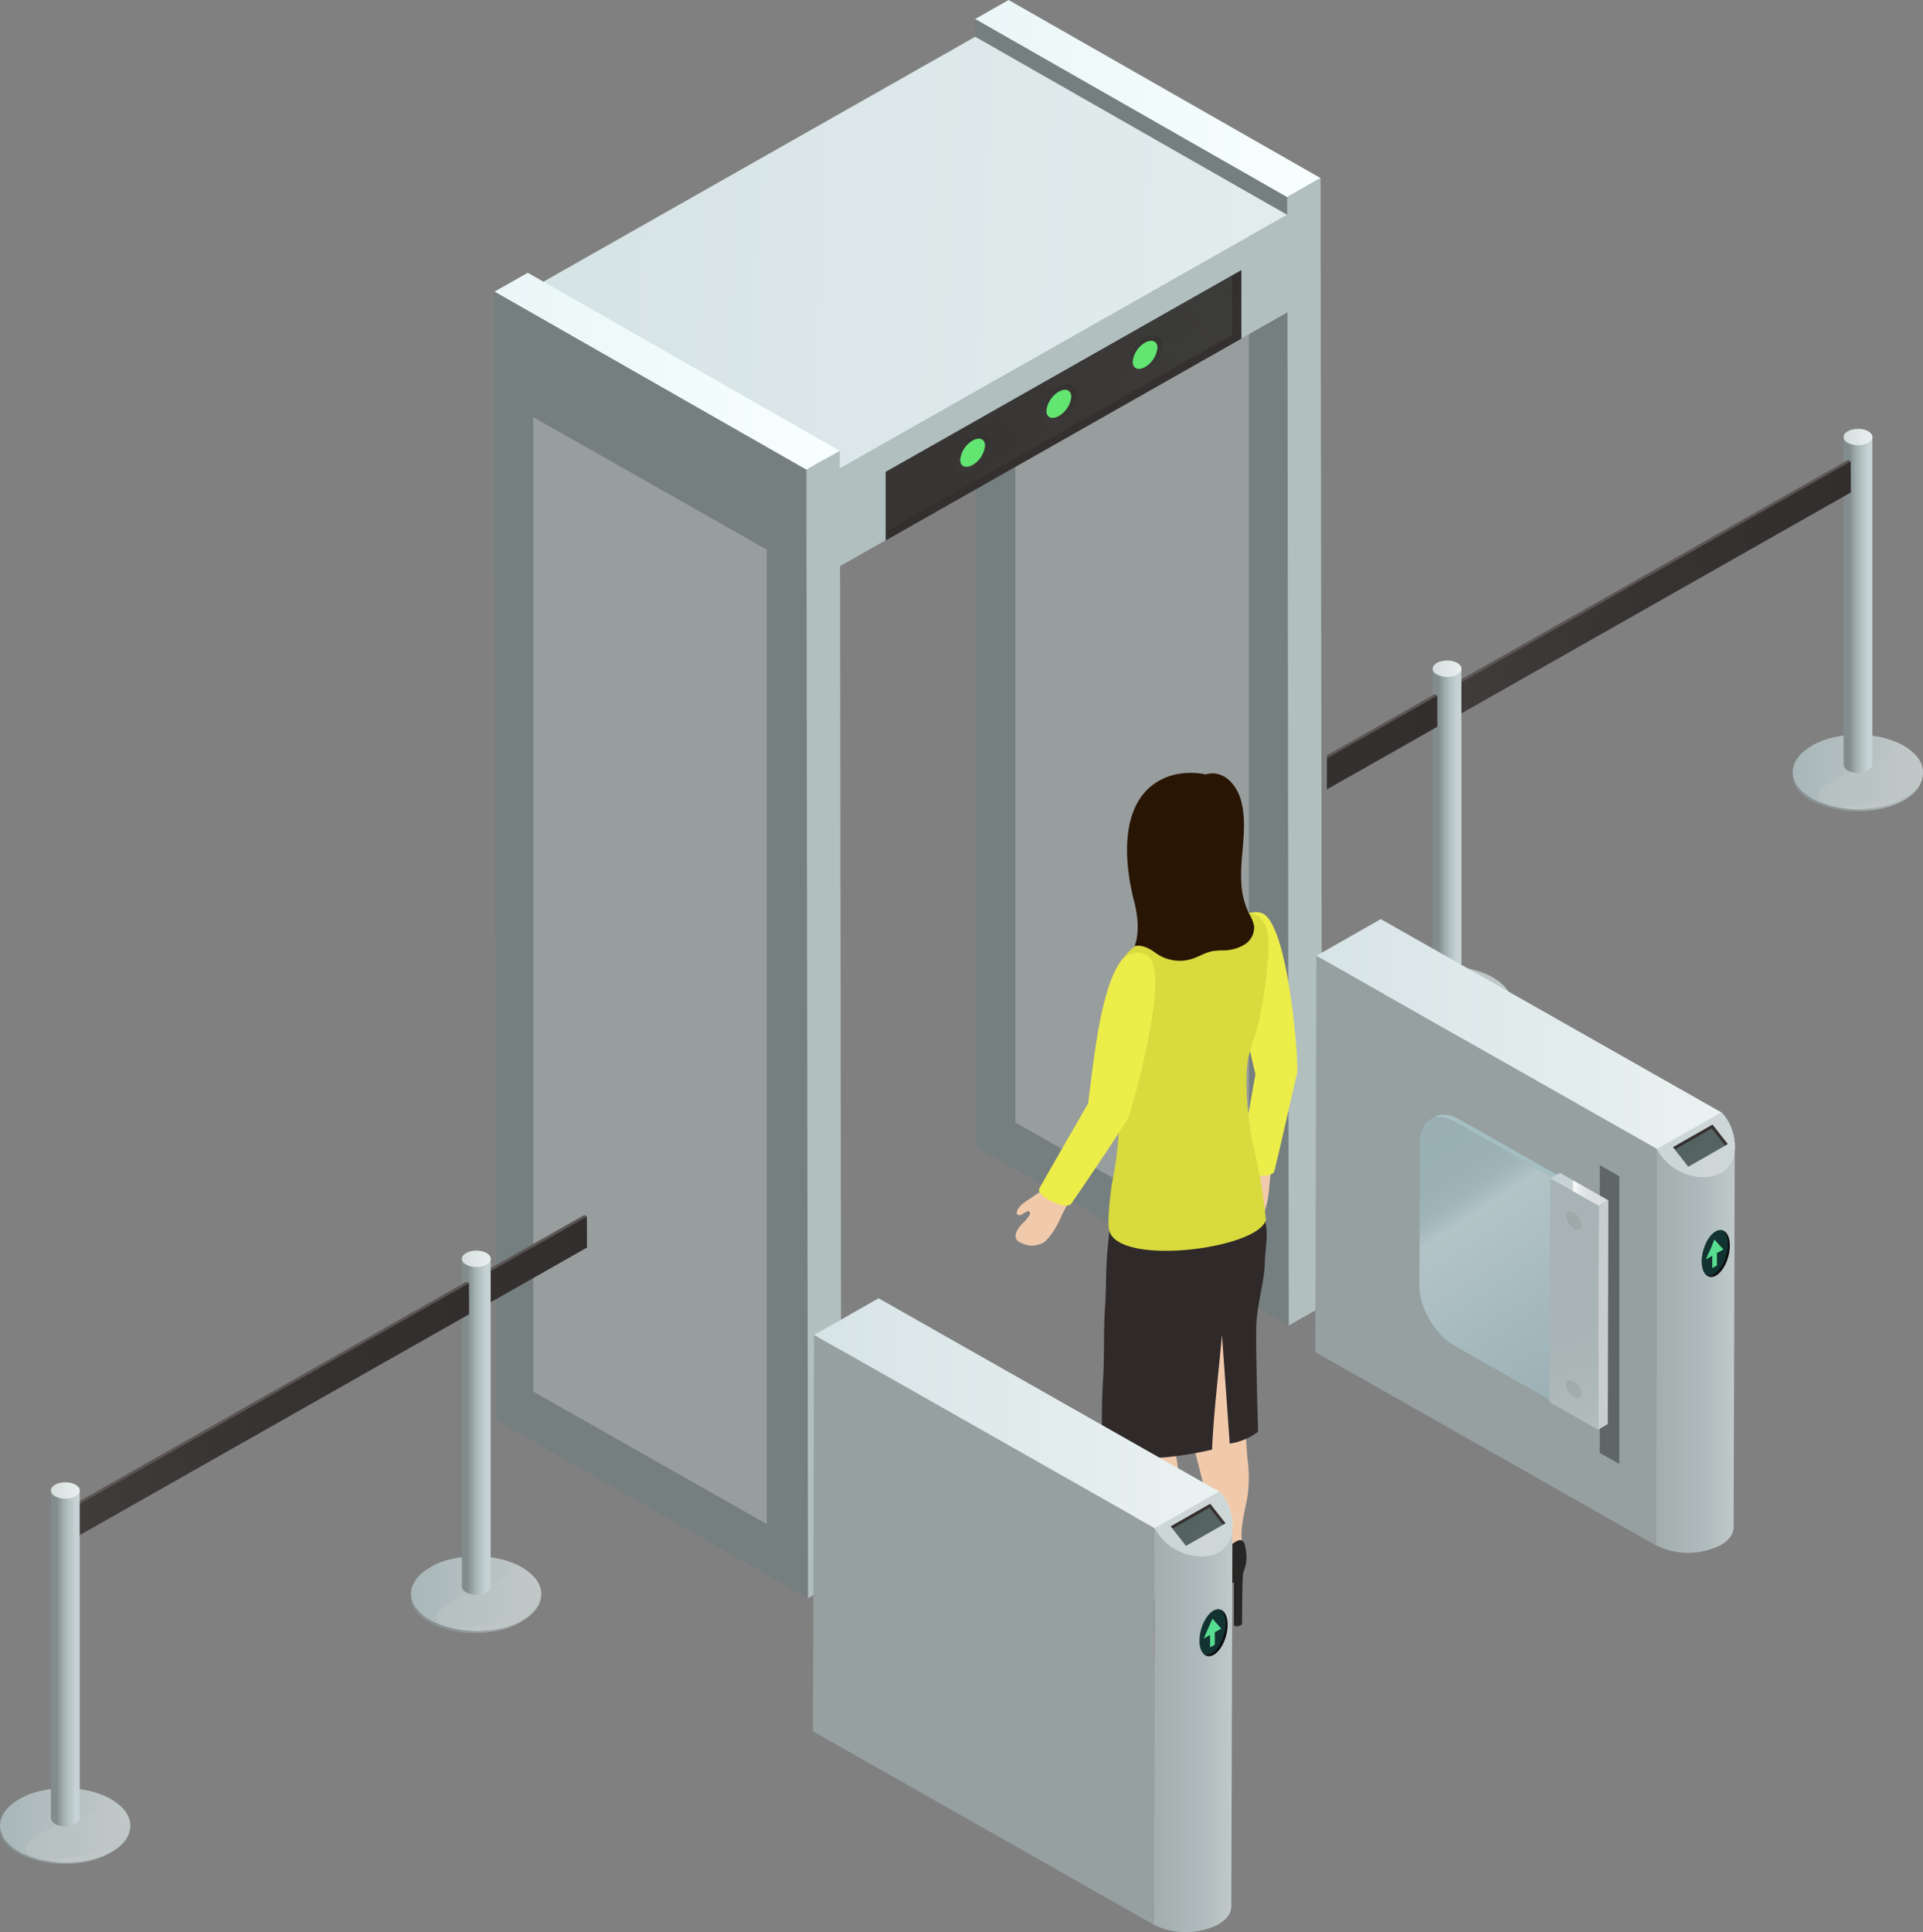 <svg xmlns="http://www.w3.org/2000/svg" xmlns:xlink="http://www.w3.org/1999/xlink" viewBox="0 0 448 450"><rect x="0" y="0" width="448" height="450" fill="#808080" stroke="none"/><defs><style>.cls-1{fill:none;}.cls-2{isolation:isolate;}.cls-3{fill:#757f80;}.cls-4{fill:#ceccca;}.cls-4,.cls-55,.cls-57{opacity:0.4;}.cls-5{fill:url(#linear-gradient);}.cls-6{fill:url(#linear-gradient-2);}.cls-7{fill:url(#linear-gradient-3);}.cls-8{fill:#b1bfbf;}.cls-9{fill:url(#linear-gradient-4);}.cls-10{opacity:0.1;fill:url(#linear-gradient-5);}.cls-11,.cls-13,.cls-14,.cls-26,.cls-66{opacity:0.5;}.cls-11,.cls-13,.cls-14,.cls-50,.cls-66{mix-blend-mode:multiply;}.cls-11{fill:url(#linear-gradient-6);}.cls-12{fill:#63e572;}.cls-13{fill:url(#linear-gradient-7);}.cls-14{fill:url(#linear-gradient-8);}.cls-15{fill:#f1caac;}.cls-16{fill:#212121;}.cls-17{fill:#282525;}.cls-18{fill:#b23b3b;}.cls-19{fill:#302929;}.cls-20{fill:#eded4a;}.cls-21{fill:#d9da3e;}.cls-22{fill:#281504;}.cls-23{fill:url(#linear-gradient-9);}.cls-24{fill:url(#linear-gradient-10);}.cls-25{mix-blend-mode:screen;}.cls-26,.cls-27{fill:#bec6c6;}.cls-28{fill:url(#linear-gradient-11);}.cls-29{fill:url(#linear-gradient-12);}.cls-30{fill:#5b5554;}.cls-31{fill:url(#linear-gradient-13);}.cls-32{fill:url(#linear-gradient-14);}.cls-33{fill:url(#linear-gradient-15);}.cls-34{fill:url(#linear-gradient-16);}.cls-35{fill:url(#linear-gradient-17);}.cls-36{fill:url(#linear-gradient-18);}.cls-37{fill:url(#linear-gradient-19);}.cls-38{fill:url(#linear-gradient-20);}.cls-39{fill:url(#linear-gradient-21);}.cls-40{fill:url(#linear-gradient-22);}.cls-41{fill:url(#linear-gradient-23);}.cls-42{fill:url(#linear-gradient-24);}.cls-43{fill:url(#linear-gradient-25);}.cls-44{fill:url(#linear-gradient-26);}.cls-45{fill:url(#linear-gradient-27);}.cls-46{fill:url(#linear-gradient-28);}.cls-47,.cls-66{fill:#96a0a1;}.cls-48{fill:url(#linear-gradient-29);}.cls-49{fill:url(#linear-gradient-30);}.cls-50{fill:#bbc5c6;}.cls-50,.cls-52{opacity:0.6;}.cls-51{fill:#0d0d0d;}.cls-52{fill:#184c4b;}.cls-53{fill:#57dd90;}.cls-54{fill:url(#linear-gradient-31);}.cls-55{fill:#84afae;}.cls-56{fill:#5f6666;}.cls-58{clip-path:url(#clip-path);}.cls-59{fill:#c5f6ff;}.cls-60{fill:#b5e3eb;}.cls-61{fill:#baeaf3;}.cls-62{fill:url(#linear-gradient-32);}.cls-63{fill:url(#linear-gradient-33);}.cls-64{fill:url(#linear-gradient-34);}.cls-65{fill:url(#linear-gradient-35);}.cls-67{fill:url(#linear-gradient-36);}.cls-68{fill:url(#linear-gradient-37);}.cls-69{fill:url(#linear-gradient-38);}</style><linearGradient id="linear-gradient" x1="227.19" y1="22.95" x2="307.65" y2="22.95" gradientUnits="userSpaceOnUse"><stop offset="0" stop-color="#eaf6f7"/><stop offset="1" stop-color="#f8ffff"/></linearGradient><linearGradient id="linear-gradient-2" x1="143.03" y1="55.69" x2="410.68" y2="68.07" gradientUnits="userSpaceOnUse"><stop offset="0" stop-color="#d7e4e6"/><stop offset="1" stop-color="#ebf2f2"/></linearGradient><linearGradient id="linear-gradient-3" x1="115.19" y1="86.47" x2="195.63" y2="86.47" xlink:href="#linear-gradient"/><linearGradient id="linear-gradient-4" x1="231.93" y1="71.75" x2="342.11" y2="229.21" gradientUnits="userSpaceOnUse"><stop offset="0" stop-color="#322e2d"/><stop offset="0.52" stop-color="#373332"/><stop offset="1" stop-color="#423d3d"/></linearGradient><linearGradient id="linear-gradient-5" x1="281.1" y1="59.32" x2="200.43" y2="140.56" gradientUnits="userSpaceOnUse"><stop offset="0" stop-color="#84afae"/><stop offset="0.18" stop-color="#7a9d9c"/><stop offset="0.73" stop-color="#5c6a6a"/><stop offset="1" stop-color="#515656"/></linearGradient><linearGradient id="linear-gradient-6" x1="229.33" y1="41.02" x2="222.91" y2="47.47" gradientTransform="matrix(1, -0.58, 0, 1, 0, 192.51)" xlink:href="#linear-gradient-4"/><linearGradient id="linear-gradient-7" x1="249.41" y1="41.22" x2="243" y2="47.68" gradientTransform="matrix(1, -0.58, 0, 1, 0, 192.51)" xlink:href="#linear-gradient-4"/><linearGradient id="linear-gradient-8" x1="269.5" y1="41.43" x2="263.09" y2="47.89" gradientTransform="matrix(1, -0.58, 0, 1, 0, 192.51)" xlink:href="#linear-gradient-4"/><linearGradient id="linear-gradient-9" x1="513.49" y1="179.82" x2="543.85" y2="179.82" gradientTransform="translate(-95.85)" gradientUnits="userSpaceOnUse"><stop offset="0" stop-color="#a9b7b8"/><stop offset="0.6" stop-color="#b7c1c2"/><stop offset="1" stop-color="#c4caca"/></linearGradient><linearGradient id="linear-gradient-10" x1="521.73" y1="184.39" x2="543.67" y2="184.39" gradientTransform="translate(-95.85)" gradientUnits="userSpaceOnUse"><stop offset="0" stop-color="#899294"/><stop offset="1" stop-color="#bac3c4"/></linearGradient><linearGradient id="linear-gradient-11" x1="526.69" y1="140.93" x2="531.06" y2="140.93" gradientTransform="translate(-95.85)" gradientUnits="userSpaceOnUse"><stop offset="0" stop-color="#828c8d"/><stop offset="0.37" stop-color="#a2aeaf"/><stop offset="0.61" stop-color="#b1bfbf"/><stop offset="1" stop-color="#c6d2d3"/></linearGradient><linearGradient id="linear-gradient-12" x1="525.35" y1="101.79" x2="532.08" y2="101.79" gradientTransform="translate(-95.85)" gradientUnits="userSpaceOnUse"><stop offset="0" stop-color="#d6dddd"/><stop offset="1" stop-color="#e9f0f0"/></linearGradient><linearGradient id="linear-gradient-13" x1="-214.94" y1="138.16" x2="-119.43" y2="138.16" gradientTransform="matrix(-1, 0, 0, 1, 216.23, 0)" xlink:href="#linear-gradient-4"/><linearGradient id="linear-gradient-14" x1="519.69" y1="233.78" x2="550.05" y2="233.78" gradientTransform="translate(-197.79)" xlink:href="#linear-gradient-9"/><linearGradient id="linear-gradient-15" x1="527.93" y1="238.35" x2="549.87" y2="238.35" gradientTransform="translate(-197.79)" xlink:href="#linear-gradient-10"/><linearGradient id="linear-gradient-16" x1="532.89" y1="194.89" x2="537.26" y2="194.89" gradientTransform="translate(-197.79)" xlink:href="#linear-gradient-11"/><linearGradient id="linear-gradient-17" x1="531.55" y1="155.75" x2="538.28" y2="155.75" gradientTransform="translate(-197.79)" xlink:href="#linear-gradient-12"/><linearGradient id="linear-gradient-18" x1="-118.61" y1="172.94" x2="-23.11" y2="172.94" gradientTransform="matrix(-1, 0, 0, 1, 216.23, 0)" xlink:href="#linear-gradient-4"/><linearGradient id="linear-gradient-19" x1="79.49" y1="294.23" x2="175" y2="294.23" gradientTransform="matrix(-1, 0, 0, 1, 216.23, 0)" xlink:href="#linear-gradient-4"/><linearGradient id="linear-gradient-20" x1="191.59" y1="371.21" x2="221.95" y2="371.21" xlink:href="#linear-gradient-9"/><linearGradient id="linear-gradient-21" x1="199.83" y1="375.78" x2="221.77" y2="375.78" xlink:href="#linear-gradient-10"/><linearGradient id="linear-gradient-22" x1="204.79" y1="332.32" x2="209.16" y2="332.32" xlink:href="#linear-gradient-11"/><linearGradient id="linear-gradient-23" x1="203.45" y1="293.18" x2="210.18" y2="293.18" xlink:href="#linear-gradient-12"/><linearGradient id="linear-gradient-24" x1="106.96" y1="329.55" x2="202.47" y2="329.55" gradientTransform="matrix(-1, 0, 0, 1, 216.23, 0)" xlink:href="#linear-gradient-4"/><linearGradient id="linear-gradient-25" x1="197.79" y1="425.17" x2="228.15" y2="425.17" gradientTransform="translate(-197.79)" xlink:href="#linear-gradient-9"/><linearGradient id="linear-gradient-26" x1="206.03" y1="429.74" x2="227.96" y2="429.74" gradientTransform="translate(-197.79)" xlink:href="#linear-gradient-10"/><linearGradient id="linear-gradient-27" x1="210.99" y1="386.28" x2="215.36" y2="386.28" gradientTransform="translate(-197.79)" xlink:href="#linear-gradient-11"/><linearGradient id="linear-gradient-28" x1="209.64" y1="347.14" x2="216.38" y2="347.14" gradientTransform="translate(-197.79)" xlink:href="#linear-gradient-12"/><linearGradient id="linear-gradient-29" x1="422.5" y1="314.17" x2="370.14" y2="314.17" gradientUnits="userSpaceOnUse"><stop offset="0" stop-color="#d8dede"/><stop offset="0.14" stop-color="#d3dada"/><stop offset="0.31" stop-color="#c6cecf"/><stop offset="0.48" stop-color="#afbbbc"/><stop offset="0.49" stop-color="#aebabb"/><stop offset="0.82" stop-color="#9ca6a7"/><stop offset="1" stop-color="#90999a"/></linearGradient><linearGradient id="linear-gradient-30" x1="306.68" y1="244.11" x2="404.17" y2="244.11" xlink:href="#linear-gradient-2"/><linearGradient id="linear-gradient-31" x1="393.35" y1="263.97" x2="403.27" y2="274.07" xlink:href="#linear-gradient-4"/><clipPath id="clip-path"><path class="cls-1" d="M333.18,260.75l1-.58c1.49-.85,3.55-.73,5.82.56l-1,.58C336.73,260,334.67,259.9,333.18,260.75Z"/></clipPath><linearGradient id="linear-gradient-32" x1="329.27" y1="262.72" x2="370.12" y2="325.96" gradientUnits="userSpaceOnUse"><stop offset="0" stop-color="#9dc6cc"/><stop offset="0.16" stop-color="#9fc7cd"/><stop offset="0.22" stop-color="#a6cdd3"/><stop offset="0.26" stop-color="#b1d6dc"/><stop offset="0.29" stop-color="#c2e4e9"/><stop offset="0.32" stop-color="#d8f5fa"/><stop offset="0.32" stop-color="#defaff"/><stop offset="1" stop-color="#9dc6cc"/></linearGradient><linearGradient id="linear-gradient-33" x1="373.22" y1="280.26" x2="373.93" y2="347.15" gradientUnits="userSpaceOnUse"><stop offset="0" stop-color="#c8cdcd"/><stop offset="1" stop-color="#c8cdcd"/></linearGradient><linearGradient id="linear-gradient-34" x1="361.16" y1="277.02" x2="374.71" y2="277.02" gradientUnits="userSpaceOnUse"><stop offset="0.35" stop-color="#c6d2d3"/><stop offset="0.37" stop-color="#c8d3d4"/><stop offset="0.38" stop-color="#cfd9da"/><stop offset="0.39" stop-color="#dae2e3"/><stop offset="0.4" stop-color="#ebeff0"/><stop offset="0.4" stop-color="#fff"/><stop offset="0.4" stop-color="#fefefe"/><stop offset="0.47" stop-color="#edf0f0"/><stop offset="0.55" stop-color="#e2e6e6"/><stop offset="0.67" stop-color="#dbe1e1"/><stop offset="1" stop-color="#d9dfdf"/></linearGradient><linearGradient id="linear-gradient-35" x1="353.46" y1="264.14" x2="378.03" y2="337.47" gradientUnits="userSpaceOnUse"><stop offset="0" stop-color="#a6b2b3"/><stop offset="0.62" stop-color="#a8b4b5"/><stop offset="0.85" stop-color="#afb9ba"/><stop offset="1" stop-color="#bac3c4"/></linearGradient><linearGradient id="linear-gradient-36" x1="305.48" y1="402.49" x2="253.12" y2="402.49" xlink:href="#linear-gradient-29"/><linearGradient id="linear-gradient-37" x1="189.66" y1="332.43" x2="287.14" y2="332.43" xlink:href="#linear-gradient-2"/><linearGradient id="linear-gradient-38" x1="276.33" y1="352.28" x2="286.25" y2="362.38" xlink:href="#linear-gradient-4"/></defs><g class="cls-2"><g id="Layer_2" data-name="Layer 2"><g id="_0" data-name="0"><g id="_1" data-name="1"><g id="_10" data-name="10"><g class="cls-2"><polygon class="cls-3" points="300.24 308.71 227.57 267.23 227.27 31.26 299.94 72.74 300.24 308.71"/><polygon class="cls-4" points="290.96 45.09 236.55 14.23 236.55 261.44 290.96 292.3 290.96 45.09"/><polygon class="cls-3" points="299.88 50.04 227.2 8.56 227.19 4.42 299.86 45.9 299.88 50.04"/><polygon class="cls-5" points="299.86 45.9 227.19 4.42 234.98 0 307.65 41.48 299.86 45.9"/><polygon class="cls-6" points="195.65 109.15 122.97 67.67 227.2 8.56 299.88 50.04 195.65 109.15"/><polygon class="cls-7" points="187.87 109.42 115.19 67.93 122.96 63.53 195.63 105.01 187.87 109.42"/><polygon class="cls-3" points="188.24 372.23 115.57 330.74 115.19 67.93 187.87 109.42 188.24 372.23"/><polygon class="cls-8" points="307.65 41.48 308.02 304.3 300.24 308.71 299.94 72.74 195.71 131.85 196.01 367.82 188.24 372.23 187.87 109.42 195.63 105.01 195.65 109.15 299.88 50.04 299.86 45.9 307.65 41.48"/></g><polygon class="cls-9" points="289.21 78.88 206.33 125.89 206.33 109.9 289.21 62.9 289.21 78.88"/><polygon class="cls-10" points="287.05 78.03 287.05 64.13 206.33 109.9 206.33 123.81 287.05 78.03"/><path class="cls-11" d="M230.59,103.18c0,2.17-1.79,4.94-4,6.2s-4,.51-4-1.66,1.79-5,4-6.2S230.59,101,230.59,103.18Z"/><path class="cls-12" d="M229.48,103.81a5.88,5.88,0,0,1-2.89,4.48c-1.59.9-2.89.36-2.89-1.2a5.9,5.9,0,0,1,2.89-4.48C228.19,101.71,229.48,102.24,229.48,103.81Z"/><path class="cls-13" d="M250.68,91.79c0,2.17-1.79,4.94-4,6.2s-4,.5-4-1.67,1.79-4.94,4-6.19S250.68,89.62,250.68,91.79Z"/><path class="cls-12" d="M249.57,92.42a5.87,5.87,0,0,1-2.89,4.47c-1.6.91-2.89.37-2.89-1.2a5.86,5.86,0,0,1,2.89-4.47C248.27,90.31,249.57,90.85,249.57,92.42Z"/><path class="cls-14" d="M270.77,80.4c0,2.17-1.8,4.94-4,6.19s-4,.51-4-1.66,1.79-4.94,4-6.19S270.77,78.23,270.77,80.4Z"/><path class="cls-12" d="M269.65,81a5.87,5.87,0,0,1-2.88,4.47c-1.6.91-2.89.37-2.89-1.2a5.86,5.86,0,0,1,2.89-4.47C268.36,78.92,269.65,79.46,269.65,81Z"/><polygon class="cls-4" points="178.64 128.01 124.23 97.15 124.23 324.11 178.64 354.96 178.64 128.01"/></g><g id="_10-2" data-name="10"><path class="cls-15" d="M281.74,372.48a2.74,2.74,0,0,0,.7-.57,5.46,5.46,0,0,0,.91-1.78,28.81,28.81,0,0,1,4.53-7.93,7.37,7.37,0,0,0,1-1.44,7.55,7.55,0,0,0,.35-3c0-3.14.85-6.19,1.4-9.26a31,31,0,0,0,0-8.65c-.43-4.54-.35-10-2.4-14.24-.71-1.45-1.82-18.46-3.34-17.37-2,1.45-4.58,21.47-6.47,21.95a2.34,2.34,0,0,0-1.25.61,2.6,2.6,0,0,0-.29,2.21,45.33,45.33,0,0,0,1.5,5c.61,2.15,3.31,13.1,4,16.41a26,26,0,0,1-.5,12.15c-.47,1.65-1.24,3.41-2.81,4.16-.75.36-2.19.58-2.12,1.39a2.92,2.92,0,0,0,2.25,2C280,374,281,372.89,281.74,372.48Z"/><path class="cls-15" d="M266.13,381.77a2.92,2.92,0,0,0,.7-.56,5.61,5.61,0,0,0,.91-1.79,29,29,0,0,1,4.53-7.93,7.09,7.09,0,0,0,1-1.44,7.52,7.52,0,0,0,.35-3c0-3.14.85-6.2,1.4-9.27a31,31,0,0,0,0-8.65c-.43-4.54-.35-10-2.4-14.23-1.71-3.5-1.71-10-1.41-13.74.28-3.5,1.8-10.71-2.17-12.84-2.49-1.33-4.1.33-5.14,2.51-1.31,2.72-1.69,5.66-3,8.36a19.93,19.93,0,0,0-1.88,9c0,6.53,2,12.88,3.76,19.11.61,2.14,3.31,13.09,4,16.41a26,26,0,0,1-.5,12.14c-.47,1.66-1.24,3.41-2.81,4.16-.75.36-2.19.58-2.12,1.39a3,3,0,0,0,2.25,2.05C264.43,383.32,265.41,382.19,266.13,381.77Z"/><polygon class="cls-16" points="271.75 375.85 271.75 387.89 272.29 388.22 272.91 376.44 271.75 375.85"/><path class="cls-17" d="M261.63,380.64a2.65,2.65,0,0,0,2.77.6c2.41-1.22,2.75-4,3.59-6.56s2-5.23,4.48-6.39a1.51,1.51,0,0,1,.85-.2c.7.11,1,1,1.07,1.64a10.58,10.58,0,0,1,.16,3.84c-.16.82-.52,1.58-.68,2.4-.22,1.14-.25,11.78-.25,11.78l-1.33.5s.07-7.74,0-10.6c0,0-1.19.36-1.4,1-.39,1.14-.63,6.05-1.38,7a27.89,27.89,0,0,1-2.92,1.14c-1.36-.29-4.83-1-5.63-3.07A2.52,2.52,0,0,1,261.63,380.64Z"/><path class="cls-18" d="M266.58,386.76a27.89,27.89,0,0,0,2.92-1.14c.75-.93,1-5.84,1.38-7a.33.33,0,0,1,.06-.1C266.93,380.48,266.52,386.74,266.58,386.76Z"/><polygon class="cls-16" points="287.48 366.47 287.48 378.51 288.02 378.84 288.64 367.06 287.48 366.47"/><path class="cls-17" d="M277.36,371.26a2.65,2.65,0,0,0,2.77.6c2.41-1.21,2.75-4,3.6-6.56s2-5.23,4.47-6.39a1.53,1.53,0,0,1,.85-.2c.7.11,1,1,1.07,1.64a10.58,10.58,0,0,1,.16,3.84c-.16.82-.51,1.58-.68,2.4-.22,1.14-.24,11.78-.24,11.78l-1.34.5s.08-7.74,0-10.6c0,0-1.18.36-1.4,1-.39,1.15-.63,6.06-1.38,7a27.89,27.89,0,0,1-2.92,1.14c-1.36-.28-4.82-1-5.63-3.07A2.52,2.52,0,0,1,277.36,371.26Z"/><path class="cls-18" d="M282.31,377.38a27.89,27.89,0,0,0,2.92-1.14c.75-.92,1-5.83,1.38-7a.33.33,0,0,1,.06-.1C282.66,371.1,282.25,377.37,282.31,377.38Z"/><path class="cls-19" d="M292.74,333.71a.66.66,0,0,0,.34-.65c-.08-2.93-.54-18.61-.4-24.25.12-5,1.89-10.06,2-15,.11-4.49,1.89-10.4-2.77-12.7-5.9-2.91-12.83-3.63-19.28-3-3.82.4-13.89-.13-13.94,3.9,0,3.4-.51,6.9-.77,10.29-.31,4-.19,8.09-.48,12.13-.38,5.47-.12,11-.42,16.45a147.66,147.66,0,0,0-.18,15.74c5.16,6.08,25.53,1,25.53,1,.39-8.77,1.54-18,2.31-26.75l1.81,25.35A14.36,14.36,0,0,0,292.74,333.71Z"/><path class="cls-15" d="M244.94,276.58a12.42,12.42,0,0,0-4.12,2c-.9.65-1.88,1.18-2.72,1.91-.43.38-1.65,1.78-1.08,2.35.82.83,2.16-1.27,2.84-.61.29.28,0,.72-.15,1a15.82,15.82,0,0,1-1.84,2.09c-.7.81-1.61,2.1-1.12,3.21.36.81,1.56,1.07,2.3,1.42a5.79,5.79,0,0,0,4.16-.6c2.25-1.88,3.61-5.1,4.28-6.58a38.84,38.84,0,0,0,2.25-5,3.8,3.8,0,0,0,.2-1.41,2,2,0,0,0-1.07-1.61C248.27,274.51,245.51,276.43,244.94,276.58Z"/><path class="cls-15" d="M291.22,270.75A12.43,12.43,0,0,0,288,274c-.61.92-1.35,1.74-1.89,2.71-.28.5-.94,2.22-.21,2.57,1.06.51,1.59-1.92,2.47-1.52.36.16.25.67.2,1a16.28,16.28,0,0,1-1,2.58c-.37,1-.79,2.51.06,3.4.62.64,1.83.48,2.65.56a5.7,5.7,0,0,0,3.7-1.95c1.47-2.52,1.64-6,1.77-7.61a39.68,39.68,0,0,0,.4-5.43,4.18,4.18,0,0,0-.3-1.4,2.06,2.06,0,0,0-1.56-1.15C293.63,267.7,291.7,270.42,291.22,270.75Z"/><path class="cls-20" d="M294.2,212.76a4.44,4.44,0,0,0-5.79,2.54c-2.61,7.48,1.82,25.08,4.06,34.94,0,0-3.45,19.24-3.8,21.62-.48,1.93,7.69,2.94,8.21.88.54-1.88,4.95-21.44,5.3-22.8C302.65,248.09,300.26,215.77,294.2,212.76Z"/><path class="cls-21" d="M290.54,248.23c.32-3.37,1.94-6.84,2.68-10.12a95.89,95.89,0,0,0,2-12.83c.29-3.29,1.17-9.39-1.94-11.74s-8.35-.65-11.53.12a71.7,71.7,0,0,0-11.22,3.55c-3.93,1.66-7.83,3.41-9.56,7.41a29.37,29.37,0,0,0-2,12.82c.22,5.41,1.3,10.76,1.69,16.16a85,85,0,0,1-1.54,21.69c-.4,2.2-1.14,8.79-.77,11,1.48,8.86,35,4.66,36.56-2.23a128.56,128.56,0,0,0-2.33-14.62,72.33,72.33,0,0,1-2.12-20.52C290.5,248.69,290.52,248.46,290.54,248.23Z"/><path class="cls-15" d="M282,207c-.92,0-7.53.72-9.86,1.14,0,.73.78,5.81.65,7-.2,1.88-4.37,2.49-4.12,3,1.59,3.12,16.86-.5,16.26-3.84-.16-.89-1.54-.48-2.1-1.18S281.61,207,282,207Z"/><path class="cls-22" d="M289.18,205.48a18.46,18.46,0,0,0,1.84,7.36,9.09,9.09,0,0,1,1.14,2.81,4.68,4.68,0,0,1-2.23,4.34,9.64,9.64,0,0,1-5,1.36,17.65,17.65,0,0,0-2.3.15c-1.76.29-3.29,1.31-5,1.85a9.53,9.53,0,0,1-8.36-1.38c-1.46-1.08-3.18-2-4.94-1.62,1.19-3.07.72-7.26-.11-10.44-2.56-9.79-3.71-25.49,8.74-29.31a16.83,16.83,0,0,1,7.9-.24c4.53-1.26,7.51,2.95,8.32,6.31C290.75,192.91,288.83,199.25,289.18,205.48Z"/><path class="cls-20" d="M267.76,223c-1.63-1.69-4.84-1.36-6.33.46-5,6.17-6.64,23.51-7.93,33.54,0,0-10.19,17.64-11.34,19.76-1.12,1.66,6.22,5.32,7.42,3.57,1.15-1.59,12.8-18.79,13.31-20.1C263.67,258.24,272.42,227.86,267.76,223Z"/></g><g id="_8" data-name="8"><g class="cls-2"><path class="cls-23" d="M443.46,173.65h0c-5-2.82-11.79-3-16.34-1.89a16,16,0,0,0-6.59,3,8.23,8.23,0,0,0-2.16,2.44,5.52,5.52,0,0,0-.73,2.66c0,2.22,1.49,4.45,4.48,6.15,5.95,3.37,15.56,3.38,21.47,0,2.93-1.68,4.4-3.87,4.41-6.07C448,176.44,444.7,174.41,443.46,173.65Z"/><path class="cls-24" d="M447.77,181.28c-.06.19-.12.37-.19.56a6.84,6.84,0,0,1-.51,1,4,4,0,0,1-.33.51,8.45,8.45,0,0,1-1,1.05c-.12.11-.21.22-.34.33a11.81,11.81,0,0,1-1.85,1.3,17.14,17.14,0,0,1-2.12,1l-.58.22c-.56.2-1.13.36-1.71.51l-.87.23c-.69.15-1.39.26-2.11.35l-.5.08a26.77,26.77,0,0,1-2.69.14l-.75,0c-.66,0-1.31,0-2-.11l-.9-.12c-.59-.07-1.16-.17-1.73-.29l-.91-.2q-.87-.22-1.68-.51l-.76-.25a17,17,0,0,1-2.2-1c-3-1.7-4.48-3.93-4.48-6.15v.37l.05.67c0,.21.09.48.14.69l0,.13a.56.56,0,0,1,0,.12s0,0,0,.05v0s0,0,0,0v0s0,.08,0,.11l.08.25c.09.2.23.46.33.66l0,0a1.19,1.19,0,0,0,.09.15l0,.05.11.18.15.23,0,0,.5.62h0l.24.24.15.16.19.19.68.58.1.08,0,0c.05.05.11.08.17.13l.24.17.22.16.85.52.25.13.4.22.27.14,1,.42.05,0,.73.27.23.08.58.18q.57.18,1.14.33l.4.1,1.1.22,1.12.18,1.14.13,1.15.07,1.15,0H434l1.14-.07,1.14-.13,1.12-.17,1.1-.23,1.07-.27.69-.22.18-.05.18-.06,1-.38.56-.25.26-.11.15-.07.91-.48.14-.09a13.72,13.72,0,0,0,1.16-.77l.3-.21.19-.16.46-.4h0a.2.2,0,0,1,.06-.07l.52-.54.14-.17a5.78,5.78,0,0,0,.75-1.08l.15-.33,0,0c0-.06.05-.11.07-.16s.06-.1.08-.14l.08-.26a1.17,1.17,0,0,1,.05-.11v0l.07-.21v0a2,2,0,0,0,.06-.3l0-.06a.28.28,0,0,1,0-.09c0-.08,0-.16,0-.23s0-.47.05-.67v-.34A5,5,0,0,1,447.77,181.28Z"/></g><g class="cls-25"><path class="cls-26" d="M443.76,175.71c-4.47.19-14.29,4.21-18.82,7.51-.67.45-1.84,1.65-1.2,2.56,3.07,4.34,22.48,3.65,24.07-4.76C448.25,178.64,447.08,175.49,443.76,175.71Z"/><path class="cls-27" d="M429,187.77c.79.63,6.68,1.27,11.85-.62,5.55-2,6.62-5.12,6.57-6.14C444,185.51,437.32,187.44,429,187.77Z"/></g><path class="cls-28" d="M429.5,101.86v76.08c0,2.81,6.71,2.71,6.71,0V101.86Z"/><ellipse class="cls-29" cx="432.86" cy="101.79" rx="3.37" ry="1.91"/><g class="cls-2"><polygon class="cls-30" points="335.67 160.93 430.56 107.11 431.15 107.45 335.67 161.6 335.67 160.93"/><polygon class="cls-31" points="335.67 161.6 431.15 107.45 431.18 114.7 335.67 168.87 335.67 161.6"/></g><g class="cls-2"><path class="cls-32" d="M347.72,227.61h0c-5-2.82-11.79-3-16.34-1.89a16,16,0,0,0-6.59,3,8.23,8.23,0,0,0-2.16,2.44,5.49,5.49,0,0,0-.73,2.66c0,2.22,1.49,4.45,4.48,6.15,5.95,3.37,15.56,3.38,21.47,0,2.93-1.68,4.4-3.87,4.41-6.07C352.26,230.4,349,228.37,347.72,227.61Z"/><path class="cls-33" d="M352,235.24c-.06.19-.12.37-.19.56a7.44,7.44,0,0,1-.51,1,4.89,4.89,0,0,1-.33.51,8.45,8.45,0,0,1-1,1c-.12.11-.21.22-.34.33a11.81,11.81,0,0,1-1.85,1.3,17.14,17.14,0,0,1-2.12,1l-.59.22c-.55.2-1.12.36-1.7.51l-.87.23c-.69.15-1.39.26-2.11.35l-.5.08a26.77,26.77,0,0,1-2.69.14l-.75,0c-.66,0-1.31-.05-2-.11l-.9-.12c-.59-.07-1.16-.17-1.73-.29l-.91-.2q-.87-.22-1.68-.51l-.76-.25a18.47,18.47,0,0,1-2.2-1c-3-1.7-4.48-3.93-4.48-6.15v.37l.05.67c0,.21.09.48.14.69l0,.13a.56.56,0,0,1,0,.12l0,0v0s0,0,0,0,0,.07,0,.11l.08.25c.09.2.23.46.33.66l0,0a1.19,1.19,0,0,0,.09.15l0,0,.11.18.15.23,0,0,.5.62h0c.07.08.16.16.24.24l.15.16.19.19.68.58.1.08,0,0,.17.13.24.17.22.16.85.52.25.13.4.22.27.13,1,.43.05,0,.73.27.23.08.58.18,1.14.33.4.1,1.1.22,1.12.18,1.14.13,1.15.07,1.15,0h1.15l1.14-.07,1.14-.13,1.12-.17,1.1-.23,1.07-.27.69-.22.18-.05.18-.06,1-.38.56-.25.26-.11.15-.07.91-.48.14-.09a13.72,13.72,0,0,0,1.16-.77c.1-.07.21-.14.29-.21l.2-.16.46-.4h0a.2.2,0,0,1,.06-.07l.52-.54.14-.17a5.78,5.78,0,0,0,.75-1.08l.15-.33,0,0c0-.06.05-.11.07-.16s.06-.1.08-.14l.08-.26a1.17,1.17,0,0,1,.05-.11v0c0-.06.05-.14.07-.21v-.05a2,2,0,0,0,.06-.3l0-.06a.28.28,0,0,1,0-.09c0-.08,0-.16,0-.23s0-.47.05-.67v-.34A5,5,0,0,1,352,235.24Z"/></g><g class="cls-25"><path class="cls-26" d="M348,229.67c-4.47.19-14.29,4.2-18.82,7.51-.67.45-1.84,1.65-1.2,2.56,3.07,4.34,22.48,3.65,24.06-4.76C352.51,232.6,351.34,229.45,348,229.67Z"/><path class="cls-27" d="M333.3,241.72c.79.64,6.68,1.28,11.85-.61,5.55-2,6.62-5.12,6.57-6.14C348.28,239.47,341.58,241.4,333.3,241.72Z"/></g><path class="cls-34" d="M333.76,155.82V231.9c0,2.81,6.71,2.71,6.71,0V155.82Z"/><ellipse class="cls-35" cx="337.12" cy="155.75" rx="3.37" ry="1.91"/><g class="cls-2"><polygon class="cls-30" points="309.12 176.59 334.83 162.01 334.24 161.67 309.12 175.92 309.12 176.59"/><polygon class="cls-36" points="309.12 183.86 334.85 169.27 334.83 162.01 309.12 176.59 309.12 183.86"/></g></g><g id="_8-2" data-name="8"><g class="cls-2"><polygon class="cls-30" points="111.02 297.89 136.72 283.31 136.13 282.97 111.02 297.22 111.02 297.89"/><polygon class="cls-37" points="111.02 305.16 136.75 290.56 136.72 283.31 111.02 297.89 111.02 305.16"/></g><g class="cls-2"><path class="cls-38" d="M121.55,365h0c-5-2.82-11.78-3-16.33-1.89a16,16,0,0,0-6.59,3,8.23,8.23,0,0,0-2.16,2.44,5.52,5.52,0,0,0-.73,2.66c0,2.22,1.49,4.45,4.48,6.15,6,3.37,15.56,3.38,21.47,0,2.93-1.68,4.4-3.87,4.41-6.07C126.1,367.83,122.8,365.8,121.55,365Z"/><path class="cls-39" d="M125.87,372.67c-.06.19-.12.37-.2.56a5.87,5.87,0,0,1-.5,1,5.54,5.54,0,0,1-.33.51,8.45,8.45,0,0,1-1,1.05c-.12.11-.21.22-.34.33a11.81,11.81,0,0,1-1.85,1.3,17.14,17.14,0,0,1-2.12,1l-.59.22c-.55.2-1.12.36-1.7.51l-.87.23c-.69.15-1.39.26-2.11.35l-.5.08a26.77,26.77,0,0,1-2.69.14l-.75,0c-.66,0-1.31-.05-2-.11-.3,0-.6-.08-.9-.12-.59-.07-1.16-.17-1.73-.29l-.91-.2q-.87-.22-1.68-.51l-.76-.25a17,17,0,0,1-2.2-1c-3-1.7-4.49-3.93-4.48-6.15v.37l.05.67c0,.21.09.48.14.69l0,.13,0,.12s0,0,0,.05v0s0,.08,0,.11l.08.25c.09.2.23.46.32.66l0,0a1.19,1.19,0,0,0,.09.15l0,.05.11.18.15.23,0,0,.5.62h0l.24.24.15.16.19.19.67.58.11.08,0,0c0,.05.11.08.17.13l.24.17.22.16.84.52.26.13.4.22.27.14,1,.42,0,0,.73.27.23.08.57.18,1.15.33.4.1,1.1.22c.34.07.79.13,1.12.18l1.14.13,1.15.07,1.15,0h.7l.45,0,1.14-.07,1.14-.13,1.12-.17,1.1-.23,1.07-.27.69-.22.18-.05.18-.06,1-.38.56-.25.26-.11.15-.07.91-.48.13-.09a12.45,12.45,0,0,0,1.17-.77c.1-.07.21-.14.29-.21l.19-.16c.16-.13.32-.26.47-.4h0l.07-.07c.17-.17.36-.37.51-.54l.15-.17a6.33,6.33,0,0,0,.75-1.08l.15-.33,0,0c0-.06,0-.11.07-.16a.64.64,0,0,1,.08-.14l.08-.26a1.17,1.17,0,0,1,0-.11v0l.07-.21V373a2,2,0,0,0,.06-.3l0-.06a.28.28,0,0,1,0-.09c0-.08,0-.16,0-.23s0-.47,0-.67v-.34A5.38,5.38,0,0,1,125.87,372.67Z"/></g><g class="cls-25"><path class="cls-26" d="M121.86,367.1c-4.47.19-14.3,4.21-18.82,7.51-.68.45-1.84,1.65-1.2,2.56,3.07,4.34,22.48,3.65,24.06-4.76C126.35,370,125.18,366.88,121.86,367.1Z"/><path class="cls-27" d="M107.14,379.16c.79.63,6.68,1.27,11.85-.62,5.55-2,6.62-5.12,6.57-6.14C122.12,376.9,115.42,378.83,107.14,379.16Z"/></g><path class="cls-40" d="M107.6,293.25v76.08c0,2.81,6.71,2.71,6.71,0V293.25Z"/><ellipse class="cls-41" cx="110.96" cy="293.18" rx="3.37" ry="1.91"/><g class="cls-2"><polygon class="cls-30" points="13.77 352.32 108.66 298.5 109.25 298.84 13.77 352.99 13.77 352.32"/><polygon class="cls-42" points="13.77 352.99 109.25 298.84 109.28 306.1 13.77 360.26 13.77 352.99"/></g><g class="cls-2"><path class="cls-43" d="M25.81,419h0c-5-2.82-11.78-3-16.33-1.89a16.13,16.13,0,0,0-6.6,3,8.34,8.34,0,0,0-2.15,2.44A5.52,5.52,0,0,0,0,425.18c0,2.22,1.49,4.45,4.48,6.15,5.95,3.37,15.56,3.38,21.47,0,2.93-1.68,4.4-3.87,4.41-6.07C30.36,421.79,27.06,419.76,25.81,419Z"/><path class="cls-44" d="M30.13,426.63c-.06.19-.12.37-.2.56a6.3,6.3,0,0,1-.5,1,5.54,5.54,0,0,1-.33.51,8.45,8.45,0,0,1-1,1c-.12.11-.21.22-.34.33a12.3,12.3,0,0,1-1.85,1.3,17.14,17.14,0,0,1-2.12,1l-.59.22c-.55.2-1.12.36-1.71.51-.28.08-.56.16-.86.23-.69.15-1.39.26-2.11.35l-.5.08a26.77,26.77,0,0,1-2.69.14l-.75,0c-.66,0-1.31-.05-2-.11l-.9-.12c-.59-.07-1.17-.17-1.73-.29l-.91-.2q-.87-.23-1.68-.51l-.76-.25a17,17,0,0,1-2.2-1c-3-1.7-4.49-3.93-4.48-6.15v.37l.05.67a5.63,5.63,0,0,0,.14.69l0,.13,0,.12s0,0,0,0v0s0,0,0,0,0,.08,0,.11l.08.25c.09.2.23.46.32.66l0,0,.1.15,0,0,.11.18.15.23,0,0,.5.62h0c.07.08.16.16.24.24l.15.16.19.19.67.58.11.08,0,0c.05.05.11.08.17.13l.24.17.22.16.84.52.25.13.41.22.27.14,1,.42,0,0,.73.27.23.08.57.18,1.15.33.4.1,1.1.22,1.12.18,1.14.13,1.15.07,1.15,0h1.15l1.14-.07,1.14-.13,1.12-.17,1.1-.23,1.07-.27.69-.22.18-.05.18-.06,1-.38.56-.25.26-.11.15-.07.91-.48.13-.09a12.45,12.45,0,0,0,1.17-.77c.1-.07.21-.14.29-.21l.19-.16c.16-.13.32-.26.47-.4h0l.07-.07c.17-.17.36-.37.51-.54l.15-.17a6.33,6.33,0,0,0,.75-1.08l.15-.33,0,0c0-.06.05-.11.07-.16a.64.64,0,0,1,.08-.14l.08-.26a1.17,1.17,0,0,1,0-.11v0l.07-.21V427a2,2,0,0,0,.06-.3l0-.06a.28.28,0,0,1,0-.09c0-.08,0-.16,0-.23s0-.47.05-.67v-.34A5.38,5.38,0,0,1,30.13,426.63Z"/></g><g class="cls-25"><path class="cls-26" d="M26.12,421.06c-4.47.19-14.3,4.21-18.82,7.51-.68.45-1.84,1.65-1.2,2.56,3.07,4.34,22.48,3.65,24.06-4.76C30.61,424,29.44,420.84,26.12,421.06Z"/><path class="cls-27" d="M11.4,433.11c.79.64,6.68,1.28,11.85-.61,5.55-2,6.62-5.12,6.57-6.14C26.38,430.86,19.68,432.79,11.4,433.11Z"/></g><path class="cls-45" d="M11.86,347.21v76.08c0,2.81,6.71,2.71,6.71,0V347.21Z"/><ellipse class="cls-46" cx="15.22" cy="347.14" rx="3.37" ry="1.91"/></g><g id="_16" data-name="16"><polygon class="cls-47" points="306.68 222.6 306.42 314.91 385.76 359.91 386.03 267.6 306.68 222.6"/><path class="cls-48" d="M404.14,266.66l-.26,89c0,1.53-1,3.07-3.1,4.24a16.82,16.82,0,0,1-15,0L386,267.6C390.19,270,404.14,268.19,404.14,266.66Z"/><path class="cls-49" d="M401,259.06c3.52,3.35,4.92,11.36-.11,14.14-4.17,2.31-11.59.48-14.86-5.6l-79.35-45,15-8.54Z"/><path class="cls-50" d="M401,259.06l-7.86,4.48L386,267.6c3.27,6.08,10.69,7.91,14.86,5.6C405.92,270.42,404.52,262.41,401,259.06Z"/><path class="cls-51" d="M403,290.11c0,2.85-1.46,6-3.27,7s-3.26-.46-3.26-3.31,1.46-6,3.26-7S403,287.26,403,290.11Z"/><path class="cls-52" d="M402.54,289.76a4.44,4.44,0,0,0-1-3.11,1.9,1.9,0,0,0-1.83.15c-1.8,1-3.26,4.16-3.26,7a4.44,4.44,0,0,0,1,3.11,1.88,1.88,0,0,0,1.82-.15C401.07,295.74,402.54,292.61,402.54,289.76Z"/><path class="cls-53" d="M398.47,291l-1,2.16c0,.07,0,.11.07.08l1.37-.78v2.78c0,.07.05.09.12.05l.84-.48a.22.22,0,0,0,.12-.18v-2.78l1.37-.78c.06,0,.1-.12.07-.15l-1-1.09-.95-1.08s-.11,0-.14.08Z"/><polygon class="cls-54" points="398.97 261.92 389.76 267.17 393.33 271.72 402.53 266.46 398.97 261.92"/><polygon class="cls-55" points="390.19 267.71 393.33 271.72 401.93 266.81 398.79 262.8 390.19 267.71"/><polygon class="cls-56" points="377.25 340.96 372.69 338.37 372.69 271.37 377.25 273.96 377.25 340.96"/><g class="cls-57"><g class="cls-2"><g class="cls-2"><g class="cls-58"><g class="cls-2"><path class="cls-59" d="M333.18,260.75l1-.58c1.49-.85,3.55-.73,5.82.56l-1,.58c-2.28-1.29-4.34-1.41-5.83-.56Z"/></g></g></g><polygon class="cls-60" points="361.8 274.24 362.82 273.65 362.67 325.77 361.65 326.35 361.8 274.24"/><polygon class="cls-61" points="339 261.31 340.02 260.73 362.82 273.65 361.8 274.24 339 261.31"/><path class="cls-62" d="M361.8,274.24l-.15,52.11-22.8-12.93c-4.5-2.56-8.17-8.78-8.16-13.89l.1-33.63c0-5.11,3.71-7.15,8.22-4.59Z"/></g></g><g class="cls-2"><polygon class="cls-63" points="372.44 280.87 372.29 332.98 374.56 331.68 374.71 279.57 372.44 280.87"/><polygon class="cls-64" points="361.16 274.47 363.43 273.17 374.71 279.57 372.44 280.87 361.16 274.47"/><polygon class="cls-65" points="361.16 274.47 361.01 326.58 372.29 332.98 372.44 280.87 361.16 274.47"/></g><path class="cls-66" d="M368.43,285.28c0,1-.8,1.32-1.8.75a3.66,3.66,0,0,1-1.8-2.79c0-1,.81-1.31,1.8-.75A3.67,3.67,0,0,1,368.43,285.28Z"/><path class="cls-66" d="M368.43,324.57c0,1-.8,1.31-1.8.74a3.66,3.66,0,0,1-1.8-2.79c0-1,.81-1.31,1.8-.75A3.67,3.67,0,0,1,368.43,324.57Z"/></g><g id="_16-2" data-name="16"><polygon class="cls-47" points="189.66 310.92 189.39 403.23 268.74 448.23 269 355.92 189.66 310.92"/><path class="cls-67" d="M287.12,355l-.27,89c0,1.54-1,3.07-3.09,4.25a16.88,16.88,0,0,1-15,0l.26-92.31C273.16,358.28,287.11,356.51,287.12,355Z"/><path class="cls-68" d="M284,347.37c3.51,3.35,4.91,11.36-.12,14.15-4.16,2.3-11.59.47-14.86-5.6l-79.34-45,15-8.55Z"/><path class="cls-50" d="M284,347.37l-7.86,4.49L269,355.92c3.27,6.07,10.7,7.9,14.86,5.6C288.89,358.73,287.49,350.72,284,347.37Z"/><path class="cls-51" d="M286,378.43c0,2.84-1.46,6-3.26,7s-3.26-.46-3.26-3.3,1.46-6,3.26-7S286,375.58,286,378.43Z"/><path class="cls-52" d="M285.51,378.07a4.44,4.44,0,0,0-1-3.11,1.86,1.86,0,0,0-1.82.16c-1.8,1-3.26,4.16-3.26,7a4.36,4.36,0,0,0,1,3.1,1.88,1.88,0,0,0,1.82-.15C284.05,384.06,285.51,380.92,285.51,378.07Z"/><path class="cls-53" d="M281.44,379.31l-.95,2.16c0,.07,0,.12.07.08l1.36-.77v2.78c0,.06.06.08.12.05l.85-.48a.26.26,0,0,0,.12-.19v-2.78l1.36-.77c.06,0,.1-.13.07-.16l-.95-1.08-.95-1.08s-.11,0-.15.08Z"/><polygon class="cls-69" points="281.94 350.23 272.74 355.49 276.3 360.03 285.51 354.78 281.94 350.23"/><polygon class="cls-55" points="273.16 356.02 276.3 360.03 284.91 355.12 281.76 351.12 273.16 356.02"/></g></g></g></g></g></svg>